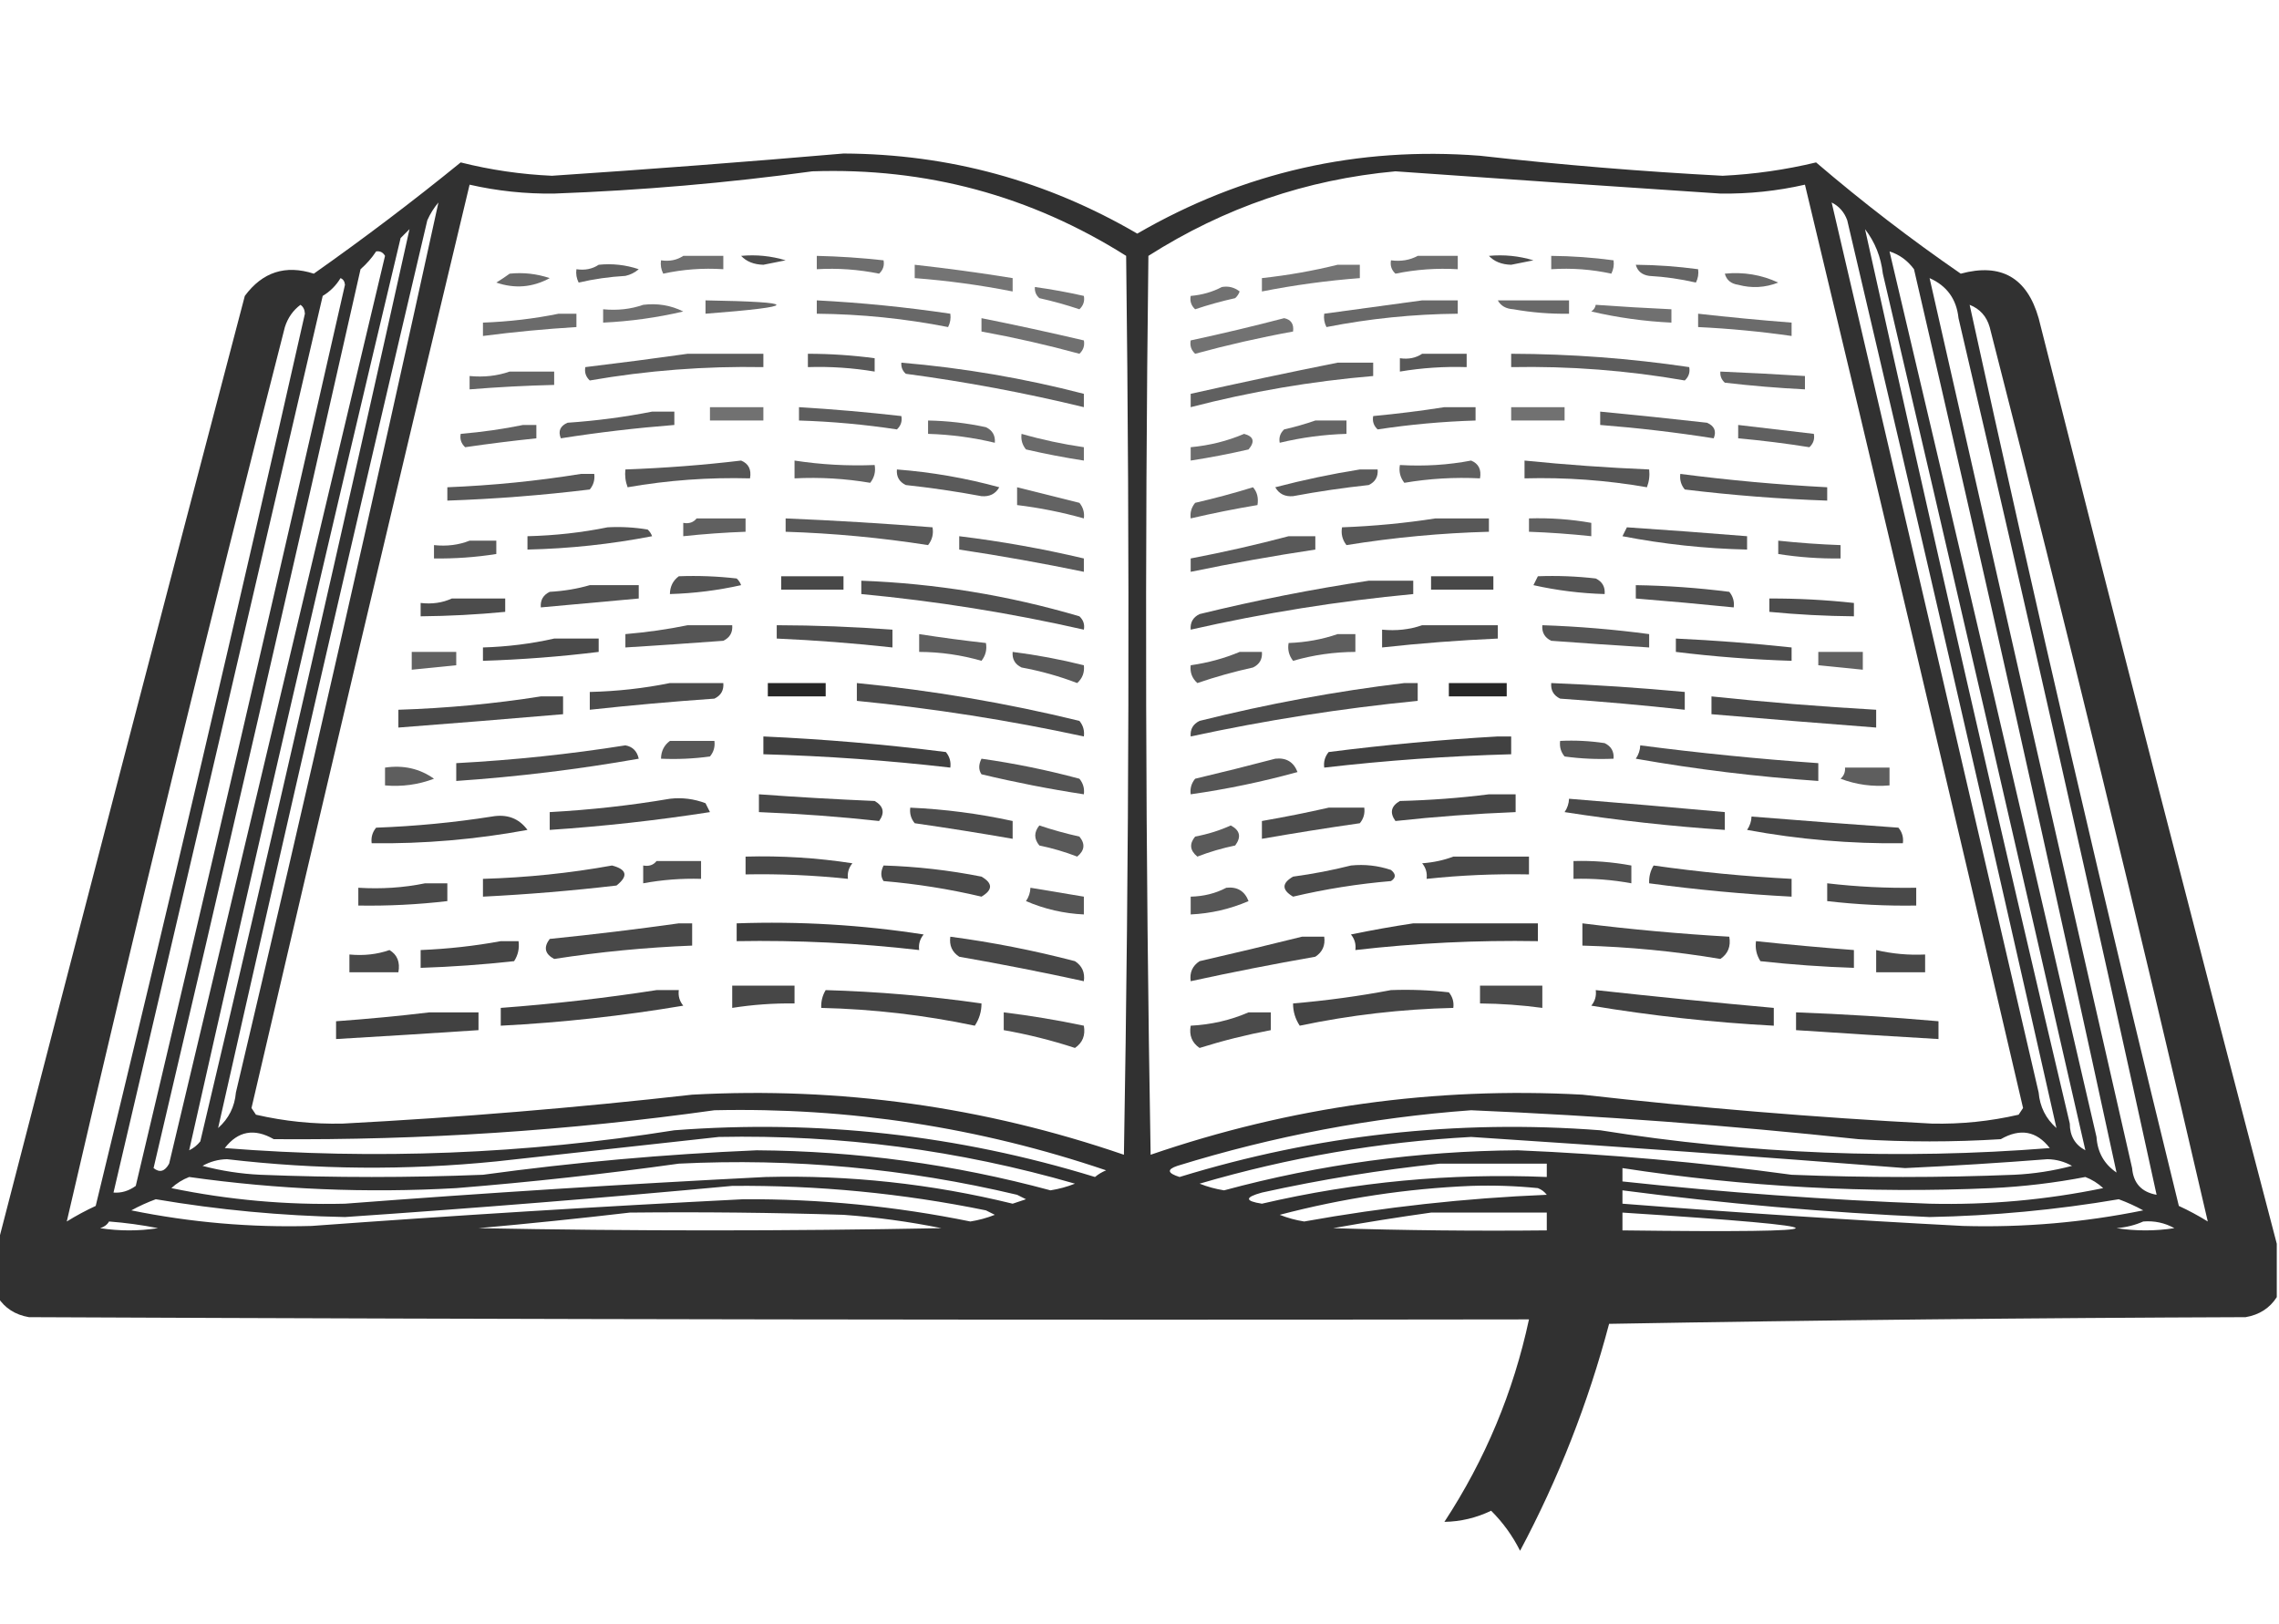 <?xml version="1.0" encoding="UTF-8"?>
<!DOCTYPE svg PUBLIC "-//W3C//DTD SVG 1.1//EN" "http://www.w3.org/Graphics/SVG/1.1/DTD/svg11.dtd">
<svg xmlns="http://www.w3.org/2000/svg" version="1.1" width="512px" height="365px" style="shape-rendering:geometricPrecision; text-rendering:geometricPrecision; image-rendering:optimizeQuality; fill-rule:evenodd; clip-rule:evenodd" xmlns:xlink="http://www.w3.org/1999/xlink">
<g><path style="opacity:0.806" fill="#000000" d="M 511.5,279.5 C 511.5,283.5 511.5,287.5 511.5,291.5C 509.918,293.97 507.585,295.47 504.5,296C 456.83,296.167 409.163,296.667 361.5,297.5C 356.79,315.302 350.123,332.302 341.5,348.5C 339.823,345.147 337.657,342.147 335,339.5C 331.635,341.111 328.135,341.945 324.5,342C 333.662,328.014 339.995,312.847 343.5,296.5C 231.166,296.667 118.833,296.5 6.5,296C 3.415,295.47 1.082,293.97 -0.5,291.5C -0.5,287.5 -0.5,283.5 -0.5,279.5C 17.819,208.563 36.319,137.563 55,66.5C 58.98,61.118 64.146,59.451 70.5,61.5C 81.784,53.551 92.784,45.217 103.5,36.5C 110.209,38.189 117.043,39.189 124,39.5C 145.851,38.044 167.685,36.377 189.5,34.5C 213.147,34.607 235.147,40.607 255.5,52.5C 279.317,38.702 304.983,32.869 332.5,35C 350.623,37.041 368.79,38.541 387,39.5C 394.107,39.157 401.107,38.157 408,36.5C 418.395,45.394 429.228,53.727 440.5,61.5C 449.565,59.048 455.398,62.382 458,71.5C 475.55,141.036 493.383,210.369 511.5,279.5 Z M 182.5,38.5 C 208.033,37.627 231.533,43.961 253,57.5C 253.833,124.836 253.667,192.169 252.5,259.5C 221.059,248.699 188.726,244.199 155.5,246C 129.396,248.949 103.229,251.116 77,252.5C 70.393,252.644 63.893,251.977 57.5,250.5C 57.167,250 56.833,249.5 56.5,249C 72.602,179.76 88.935,110.594 105.5,41.5C 111.733,42.921 118.067,43.588 124.5,43.5C 144.064,42.781 163.398,41.115 182.5,38.5 Z M 313.5,38.5 C 337.823,40.226 362.156,41.893 386.5,43.5C 392.933,43.588 399.267,42.921 405.5,41.5C 422.065,110.594 438.398,179.76 454.5,249C 454.167,249.5 453.833,250 453.5,250.5C 447.107,251.977 440.607,252.644 434,252.5C 407.771,251.116 381.604,248.949 355.5,246C 322.274,244.199 289.941,248.699 258.5,259.5C 257.333,192.169 257.167,124.836 258,57.5C 275.027,46.658 293.527,40.325 313.5,38.5 Z M 98.5,45.5 C 83.958,112.003 68.791,178.669 53,245.5C 52.726,248.715 51.393,251.381 49,253.5C 64.327,185.52 79.993,117.52 96,49.5C 96.662,48.016 97.496,46.683 98.5,45.5 Z M 411.5,45.5 C 413.173,46.343 414.34,47.676 415,49.5C 431.007,117.52 446.673,185.52 462,253.5C 459.607,251.381 458.274,248.715 458,245.5C 442.561,178.8 427.061,112.133 411.5,45.5 Z M 42.5,258.5 C 57.884,190.081 73.718,121.747 90,53.5C 90.667,52.833 91.333,52.167 92,51.5C 76.827,119.865 61.16,188.199 45,256.5C 44.292,257.381 43.458,258.047 42.5,258.5 Z M 468.5,258.5 C 466.172,257.264 465.006,255.264 465,252.5C 449.173,185.532 433.84,118.532 419,51.5C 421.234,54.399 422.567,57.732 423,61.5C 438.361,127.139 453.527,192.806 468.5,258.5 Z M 84.5,56.5 C 85.376,56.369 86.043,56.703 86.5,57.5C 70.331,125.51 54.164,193.51 38,261.5C 37.035,263.26 35.868,263.594 34.5,262.5C 50.313,195.249 65.813,127.916 81,60.5C 82.376,59.295 83.542,57.962 84.5,56.5 Z M 424.5,56.5 C 426.716,57.203 428.549,58.536 430,60.5C 445.701,128.282 460.868,195.949 475.5,263.5C 472.717,261.605 471.217,258.939 471,255.5C 455.653,189.112 440.153,122.779 424.5,56.5 Z M 76.5,62.5 C 77.097,62.735 77.43,63.235 77.5,64C 62.149,131.592 46.482,199.092 30.5,266.5C 28.922,267.64 27.256,268.14 25.5,268C 41.239,200.876 56.906,133.71 72.5,66.5C 74.188,65.479 75.521,64.145 76.5,62.5 Z M 433.5,62.5 C 437.387,64.226 439.554,67.226 440,71.5C 455.391,137.368 470.225,203.035 484.5,268.5C 481.114,267.897 479.281,265.897 479,262.5C 463.767,195.833 448.6,129.167 433.5,62.5 Z M 67.5,68.5 C 68.124,68.917 68.457,69.584 68.5,70.5C 53.374,137.5 37.708,204.333 21.5,271C 19.254,272.039 17.087,273.206 15,274.5C 30.528,207.386 46.861,140.386 64,73.5C 64.669,71.41 65.836,69.743 67.5,68.5 Z M 442.5,68.5 C 444.803,69.41 446.303,71.077 447,73.5C 464.139,140.386 480.472,207.386 496,274.5C 493.913,273.206 491.746,272.039 489.5,271C 472.973,203.723 457.306,136.223 442.5,68.5 Z M 160.5,249.5 C 190.653,248.831 219.987,253.331 248.5,263C 247.584,263.374 246.75,263.874 246,264.5C 215.215,255.038 183.715,251.538 151.5,254C 117.982,259.347 84.316,260.68 50.5,258C 53.464,254.164 57.13,253.497 61.5,256C 94.794,256.258 127.794,254.091 160.5,249.5 Z M 330.5,249.5 C 359.559,250.739 388.559,252.906 417.5,256C 428.167,256.667 438.833,256.667 449.5,256C 453.87,253.497 457.536,254.164 460.5,258C 426.684,260.68 393.018,259.347 359.5,254C 327.285,251.538 295.785,255.038 265,264.5C 262.266,263.638 262.099,262.805 264.5,262C 286.165,255.299 308.165,251.132 330.5,249.5 Z M 161.5,255.5 C 188.728,254.951 215.395,258.451 241.5,266C 239.722,266.704 237.888,267.204 236,267.5C 214.4,261.655 192.4,258.655 170,258.5C 149.415,259.375 128.915,261.209 108.5,264C 91.833,264.667 75.167,264.667 58.5,264C 54.082,263.792 49.749,263.126 45.5,262C 47.199,261.042 49.033,260.542 51,260.5C 71.148,262.862 91.314,263.028 111.5,261C 128.318,259.146 144.984,257.312 161.5,255.5 Z M 330.5,255.5 C 363.008,257.626 395.508,259.959 428,262.5C 438.681,261.999 449.348,261.333 460,260.5C 461.967,260.542 463.801,261.042 465.5,262C 461.251,263.126 456.918,263.792 452.5,264C 435.833,264.667 419.167,264.667 402.5,264C 382.085,261.209 361.585,259.375 341,258.5C 318.6,258.655 296.6,261.655 275,267.5C 273.112,267.204 271.278,266.704 269.5,266C 289.552,260.115 309.886,256.615 330.5,255.5 Z M 152.5,261.5 C 178.179,260.228 203.512,262.562 228.5,268.5C 229.167,268.833 229.833,269.167 230.5,269.5C 229.5,269.833 228.5,270.167 227.5,270.5C 209.271,266.027 190.771,264.027 172,264.5C 140.472,266.096 108.972,268.096 77.5,270.5C 64.323,270.819 51.323,269.652 38.5,267C 39.665,265.916 40.998,265.083 42.5,264.5C 62.387,267.305 82.387,268.139 102.5,267C 119.367,265.639 136.034,263.806 152.5,261.5 Z M 323.5,261.5 C 331.5,261.5 339.5,261.5 347.5,261.5C 347.5,262.5 347.5,263.5 347.5,264.5C 325.886,263.595 304.552,265.595 283.5,270.5C 279.622,269.899 279.622,269.065 283.5,268C 296.856,265.051 310.189,262.885 323.5,261.5 Z M 364.5,262.5 C 392.015,266.732 419.682,268.232 447.5,267C 454.579,266.661 461.579,265.827 468.5,264.5C 470.002,265.083 471.335,265.916 472.5,267C 459.677,269.652 446.677,270.819 433.5,270.5C 410.439,269.641 387.439,267.975 364.5,265.5C 364.5,264.5 364.5,263.5 364.5,262.5 Z M 164.5,266.5 C 183.701,266.325 202.701,268.159 221.5,272C 222.167,272.333 222.833,272.667 223.5,273C 221.722,273.704 219.888,274.204 218,274.5C 201.177,271.07 184.177,269.404 167,269.5C 134.639,271.133 102.305,273.133 70,275.5C 56.356,275.886 42.856,274.719 29.5,272C 31.274,271.03 33.107,270.196 35,269.5C 49.052,271.889 63.219,273.222 77.5,273.5C 106.681,271.512 135.681,269.179 164.5,266.5 Z M 330.5,266.5 C 335.511,266.334 340.511,266.501 345.5,267C 346.308,267.308 346.975,267.808 347.5,268.5C 329.189,269.254 311.023,271.254 293,274.5C 291.112,274.204 289.278,273.704 287.5,273C 301.723,269.267 316.057,267.1 330.5,266.5 Z M 364.5,267.5 C 387.362,270.485 410.362,272.485 433.5,273.5C 447.781,273.222 461.948,271.889 476,269.5C 477.893,270.196 479.726,271.03 481.5,272C 468.143,274.719 454.643,275.886 441,275.5C 415.478,274.164 389.978,272.498 364.5,270.5C 364.5,269.5 364.5,268.5 364.5,267.5 Z M 141.5,272.5 C 157.503,272.333 173.503,272.5 189.5,273C 196.898,273.533 204.231,274.533 211.5,276C 176.833,276.667 142.167,276.667 107.5,276C 118.999,274.972 130.333,273.805 141.5,272.5 Z M 321.5,272.5 C 330.167,272.5 338.833,272.5 347.5,272.5C 347.5,273.833 347.5,275.167 347.5,276.5C 331.497,276.667 315.497,276.5 299.5,276C 306.955,274.675 314.288,273.509 321.5,272.5 Z M 364.5,272.5 C 416.382,275.819 416.382,277.152 364.5,276.5C 364.5,275.167 364.5,273.833 364.5,272.5 Z M 24.5,274.5 C 28.188,274.781 31.855,275.281 35.5,276C 31.167,276.667 26.833,276.667 22.5,276C 23.416,275.722 24.082,275.222 24.5,274.5 Z M 481.5,274.5 C 483.989,274.298 486.323,274.798 488.5,276C 484.167,276.667 479.833,276.667 475.5,276C 477.708,275.809 479.708,275.309 481.5,274.5 Z"/></g>
<g><path style="opacity:0.563" fill="#000000" d="M 153.5,57.5 C 156.5,57.5 159.5,57.5 162.5,57.5C 162.5,58.5 162.5,59.5 162.5,60.5C 157.901,60.2 153.401,60.533 149,61.5C 148.517,60.552 148.351,59.552 148.5,58.5C 150.415,58.785 152.081,58.451 153.5,57.5 Z"/></g>
<g><path style="opacity:0.702" fill="#000000" d="M 166.5,57.5 C 169.898,57.18 173.232,57.513 176.5,58.5C 174.833,58.833 173.167,59.167 171.5,59.5C 169.36,59.444 167.694,58.777 166.5,57.5 Z"/></g>
<g><path style="opacity:0.569" fill="#000000" d="M 183.5,57.5 C 188.518,57.613 193.518,57.947 198.5,58.5C 198.719,59.675 198.386,60.675 197.5,61.5C 192.9,60.556 188.233,60.223 183.5,60.5C 183.5,59.5 183.5,58.5 183.5,57.5 Z"/></g>
<g><path style="opacity:0.569" fill="#000000" d="M 318.5,57.5 C 321.5,57.5 324.5,57.5 327.5,57.5C 327.5,58.5 327.5,59.5 327.5,60.5C 322.767,60.223 318.1,60.556 313.5,61.5C 312.614,60.675 312.281,59.675 312.5,58.5C 314.735,58.795 316.735,58.461 318.5,57.5 Z"/></g>
<g><path style="opacity:0.702" fill="#000000" d="M 334.5,57.5 C 337.898,57.18 341.232,57.513 344.5,58.5C 342.833,58.833 341.167,59.167 339.5,59.5C 337.36,59.444 335.694,58.777 334.5,57.5 Z"/></g>
<g><path style="opacity:0.563" fill="#000000" d="M 348.5,57.5 C 353.193,57.54 357.859,57.873 362.5,58.5C 362.649,59.552 362.483,60.552 362,61.5C 357.599,60.533 353.099,60.2 348.5,60.5C 348.5,59.5 348.5,58.5 348.5,57.5 Z"/></g>
<g><path style="opacity:0.624" fill="#000000" d="M 134.5,59.5 C 137.572,59.183 140.572,59.516 143.5,60.5C 142.624,61.251 141.624,61.751 140.5,62C 136.911,62.207 133.411,62.707 130,63.5C 129.517,62.552 129.351,61.552 129.5,60.5C 131.415,60.785 133.081,60.451 134.5,59.5 Z"/></g>
<g><path style="opacity:0.544" fill="#000000" d="M 205.5,59.5 C 212.862,60.314 220.195,61.314 227.5,62.5C 227.5,63.5 227.5,64.5 227.5,65.5C 220.228,64.066 212.895,63.066 205.5,62.5C 205.5,61.5 205.5,60.5 205.5,59.5 Z"/></g>
<g><path style="opacity:0.546" fill="#000000" d="M 300.5,59.5 C 302.167,59.5 303.833,59.5 305.5,59.5C 305.5,60.5 305.5,61.5 305.5,62.5C 298.105,63.066 290.772,64.066 283.5,65.5C 283.5,64.5 283.5,63.5 283.5,62.5C 289.358,61.859 295.025,60.859 300.5,59.5 Z"/></g>
<g><path style="opacity:0.608" fill="#000000" d="M 367.5,59.5 C 372.193,59.54 376.859,59.873 381.5,60.5C 381.649,61.552 381.483,62.552 381,63.5C 377.589,62.707 374.089,62.207 370.5,62C 368.881,61.764 367.881,60.931 367.5,59.5 Z"/></g>
<g><path style="opacity:0.583" fill="#000000" d="M 114.5,61.5 C 117.572,61.183 120.572,61.516 123.5,62.5C 119.668,64.592 115.668,64.925 111.5,63.5C 112.602,62.824 113.602,62.158 114.5,61.5 Z"/></g>
<g><path style="opacity:0.583" fill="#000000" d="M 387.5,61.5 C 391.722,61.078 395.722,61.745 399.5,63.5C 396.554,64.655 393.554,64.821 390.5,64C 388.881,63.764 387.881,62.931 387.5,61.5 Z"/></g>
<g><path style="opacity:0.548" fill="#000000" d="M 232.5,64.5 C 236.197,65.008 239.864,65.674 243.5,66.5C 243.719,67.675 243.386,68.675 242.5,69.5C 239.55,68.512 236.55,67.679 233.5,67C 232.748,66.329 232.414,65.496 232.5,64.5 Z"/></g>
<g><path style="opacity:0.557" fill="#000000" d="M 274.5,64.5 C 275.978,64.238 277.311,64.571 278.5,65.5C 278.291,66.086 277.957,66.586 277.5,67C 274.45,67.679 271.45,68.512 268.5,69.5C 267.614,68.675 267.281,67.675 267.5,66.5C 270.067,66.278 272.401,65.612 274.5,64.5 Z"/></g>
<g><path style="opacity:0.589" fill="#000000" d="M 158.5,67.5 C 179.743,67.862 179.743,68.862 158.5,70.5C 158.5,69.5 158.5,68.5 158.5,67.5 Z"/></g>
<g><path style="opacity:0.592" fill="#000000" d="M 183.5,67.5 C 193.554,68.02 203.554,69.02 213.5,70.5C 213.649,71.552 213.483,72.552 213,73.5C 203.303,71.59 193.469,70.59 183.5,70.5C 183.5,69.5 183.5,68.5 183.5,67.5 Z"/></g>
<g><path style="opacity:0.592" fill="#000000" d="M 319.5,67.5 C 322.167,67.5 324.833,67.5 327.5,67.5C 327.5,68.5 327.5,69.5 327.5,70.5C 317.531,70.59 307.697,71.59 298,73.5C 297.517,72.552 297.351,71.552 297.5,70.5C 304.971,69.494 312.305,68.494 319.5,67.5 Z"/></g>
<g><path style="opacity:0.589" fill="#000000" d="M 336.5,67.5 C 341.833,67.5 347.167,67.5 352.5,67.5C 352.5,68.5 352.5,69.5 352.5,70.5C 348.303,70.571 344.137,70.237 340,69.5C 338.319,69.392 337.152,68.725 336.5,67.5 Z"/></g>
<g><path style="opacity:0.56" fill="#000000" d="M 144.5,68.5 C 147.722,68.108 150.722,68.608 153.5,70C 147.584,71.38 141.584,72.213 135.5,72.5C 135.5,71.5 135.5,70.5 135.5,69.5C 138.713,69.81 141.713,69.477 144.5,68.5 Z"/></g>
<g><path style="opacity:0.56" fill="#000000" d="M 358.5,68.5 C 364.161,68.907 369.828,69.24 375.5,69.5C 375.5,70.5 375.5,71.5 375.5,72.5C 369.416,72.213 363.416,71.38 357.5,70C 358.056,69.617 358.389,69.117 358.5,68.5 Z"/></g>
<g><path style="opacity:0.58" fill="#000000" d="M 125.5,70.5 C 126.833,70.5 128.167,70.5 129.5,70.5C 129.5,71.5 129.5,72.5 129.5,73.5C 122.468,73.927 115.468,74.594 108.5,75.5C 108.5,74.5 108.5,73.5 108.5,72.5C 114.36,72.283 120.027,71.617 125.5,70.5 Z"/></g>
<g><path style="opacity:0.579" fill="#000000" d="M 381.5,70.5 C 388.485,71.287 395.485,71.953 402.5,72.5C 402.5,73.5 402.5,74.5 402.5,75.5C 395.541,74.504 388.541,73.837 381.5,73.5C 381.5,72.5 381.5,71.5 381.5,70.5 Z"/></g>
<g><path style="opacity:0.562" fill="#000000" d="M 220.5,71.5 C 228.191,73.038 235.857,74.705 243.5,76.5C 243.719,77.675 243.386,78.675 242.5,79.5C 235.234,77.517 227.901,75.85 220.5,74.5C 220.5,73.5 220.5,72.5 220.5,71.5 Z"/></g>
<g><path style="opacity:0.552" fill="#000000" d="M 288.5,71.5 C 290.048,71.821 290.715,72.821 290.5,74.5C 283.099,75.85 275.766,77.517 268.5,79.5C 267.614,78.675 267.281,77.675 267.5,76.5C 274.648,74.962 281.648,73.295 288.5,71.5 Z"/></g>
<g><path style="opacity:0.639" fill="#000000" d="M 154.5,79.5 C 160.167,79.5 165.833,79.5 171.5,79.5C 171.5,80.5 171.5,81.5 171.5,82.5C 158.384,82.254 145.384,83.254 132.5,85.5C 131.614,84.675 131.281,83.675 131.5,82.5C 139.309,81.561 146.976,80.561 154.5,79.5 Z"/></g>
<g><path style="opacity:0.653" fill="#000000" d="M 181.5,79.5 C 186.527,79.503 191.527,79.836 196.5,80.5C 196.5,81.5 196.5,82.5 196.5,83.5C 191.547,82.671 186.547,82.338 181.5,82.5C 181.5,81.5 181.5,80.5 181.5,79.5 Z"/></g>
<g><path style="opacity:0.653" fill="#000000" d="M 319.5,79.5 C 322.833,79.5 326.167,79.5 329.5,79.5C 329.5,80.5 329.5,81.5 329.5,82.5C 324.453,82.338 319.453,82.671 314.5,83.5C 314.5,82.5 314.5,81.5 314.5,80.5C 316.415,80.784 318.081,80.451 319.5,79.5 Z"/></g>
<g><path style="opacity:0.64" fill="#000000" d="M 339.5,79.5 C 352.917,79.538 366.25,80.538 379.5,82.5C 379.719,83.675 379.386,84.675 378.5,85.5C 365.616,83.245 352.616,82.245 339.5,82.5C 339.5,81.5 339.5,80.5 339.5,79.5 Z"/></g>
<g><path style="opacity:0.63" fill="#000000" d="M 202.5,81.5 C 216.367,82.673 230.033,85.007 243.5,88.5C 243.5,89.5 243.5,90.5 243.5,91.5C 230.313,88.296 216.98,85.796 203.5,84C 202.748,83.329 202.414,82.496 202.5,81.5 Z"/></g>
<g><path style="opacity:0.625" fill="#000000" d="M 300.5,81.5 C 303.167,81.5 305.833,81.5 308.5,81.5C 308.5,82.5 308.5,83.5 308.5,84.5C 294.633,85.673 280.967,88.007 267.5,91.5C 267.5,90.5 267.5,89.5 267.5,88.5C 278.591,86.017 289.591,83.683 300.5,81.5 Z"/></g>
<g><path style="opacity:0.609" fill="#000000" d="M 114.5,83.5 C 117.833,83.5 121.167,83.5 124.5,83.5C 124.5,84.5 124.5,85.5 124.5,86.5C 118.155,86.653 111.822,86.986 105.5,87.5C 105.5,86.5 105.5,85.5 105.5,84.5C 108.713,84.81 111.713,84.477 114.5,83.5 Z"/></g>
<g><path style="opacity:0.608" fill="#000000" d="M 386.5,83.5 C 392.838,83.767 399.171,84.1 405.5,84.5C 405.5,85.5 405.5,86.5 405.5,87.5C 399.489,87.199 393.489,86.699 387.5,86C 386.748,85.329 386.414,84.496 386.5,83.5 Z"/></g>
<g><path style="opacity:0.558" fill="#000000" d="M 159.5,91.5 C 163.5,91.5 167.5,91.5 171.5,91.5C 171.5,92.5 171.5,93.5 171.5,94.5C 167.5,94.5 163.5,94.5 159.5,94.5C 159.5,93.5 159.5,92.5 159.5,91.5 Z"/></g>
<g><path style="opacity:0.633" fill="#000000" d="M 179.5,91.5 C 187.195,91.964 194.861,92.63 202.5,93.5C 202.719,94.675 202.386,95.675 201.5,96.5C 194.226,95.394 186.893,94.727 179.5,94.5C 179.5,93.5 179.5,92.5 179.5,91.5 Z"/></g>
<g><path style="opacity:0.633" fill="#000000" d="M 324.5,91.5 C 326.833,91.5 329.167,91.5 331.5,91.5C 331.5,92.5 331.5,93.5 331.5,94.5C 324.107,94.727 316.774,95.394 309.5,96.5C 308.614,95.675 308.281,94.675 308.5,93.5C 313.986,92.982 319.319,92.315 324.5,91.5 Z"/></g>
<g><path style="opacity:0.558" fill="#000000" d="M 339.5,91.5 C 343.5,91.5 347.5,91.5 351.5,91.5C 351.5,92.5 351.5,93.5 351.5,94.5C 347.5,94.5 343.5,94.5 339.5,94.5C 339.5,93.5 339.5,92.5 339.5,91.5 Z"/></g>
<g><path style="opacity:0.641" fill="#000000" d="M 146.5,92.5 C 148.167,92.5 149.833,92.5 151.5,92.5C 151.5,93.5 151.5,94.5 151.5,95.5C 142.918,96.175 134.418,97.175 126,98.5C 125.342,96.892 125.842,95.725 127.5,95C 134.029,94.552 140.363,93.718 146.5,92.5 Z"/></g>
<g><path style="opacity:0.633" fill="#000000" d="M 359.5,92.5 C 367.499,93.267 375.499,94.1 383.5,95C 385.158,95.725 385.658,96.892 385,98.5C 376.582,97.175 368.082,96.175 359.5,95.5C 359.5,94.5 359.5,93.5 359.5,92.5 Z"/></g>
<g><path style="opacity:0.597" fill="#000000" d="M 208.5,94.5 C 212.877,94.578 217.21,95.078 221.5,96C 222.973,96.71 223.64,97.876 223.5,99.5C 218.575,98.316 213.575,97.649 208.5,97.5C 208.5,96.5 208.5,95.5 208.5,94.5 Z"/></g>
<g><path style="opacity:0.604" fill="#000000" d="M 295.5,94.5 C 297.833,94.5 300.167,94.5 302.5,94.5C 302.5,95.5 302.5,96.5 302.5,97.5C 297.425,97.649 292.425,98.316 287.5,99.5C 287.281,98.325 287.614,97.325 288.5,96.5C 290.982,95.933 293.316,95.266 295.5,94.5 Z"/></g>
<g><path style="opacity:0.624" fill="#000000" d="M 117.5,95.5 C 118.5,95.5 119.5,95.5 120.5,95.5C 120.5,96.5 120.5,97.5 120.5,98.5C 115.145,99.057 109.812,99.724 104.5,100.5C 103.614,99.675 103.281,98.675 103.5,97.5C 108.338,97.089 113.005,96.422 117.5,95.5 Z"/></g>
<g><path style="opacity:0.624" fill="#000000" d="M 390.5,95.5 C 396.167,96.167 401.833,96.833 407.5,97.5C 407.719,98.675 407.386,99.675 406.5,100.5C 401.201,99.654 395.867,98.988 390.5,98.5C 390.5,97.5 390.5,96.5 390.5,95.5 Z"/></g>
<g><path style="opacity:0.583" fill="#000000" d="M 229.5,97.5 C 234.095,98.815 238.761,99.815 243.5,100.5C 243.5,101.5 243.5,102.5 243.5,103.5C 239.149,102.83 234.816,101.996 230.5,101C 229.663,99.989 229.33,98.822 229.5,97.5 Z"/></g>
<g><path style="opacity:0.577" fill="#000000" d="M 279.5,97.5 C 281.652,98.077 281.985,99.243 280.5,101C 276.184,101.996 271.851,102.83 267.5,103.5C 267.5,102.5 267.5,101.5 267.5,100.5C 271.761,100.102 275.761,99.102 279.5,97.5 Z"/></g>
<g><path style="opacity:0.664" fill="#000000" d="M 166.5,103.5 C 168.176,104.183 168.843,105.517 168.5,107.5C 159.215,107.251 150.049,107.918 141,109.5C 140.51,108.207 140.343,106.873 140.5,105.5C 149.343,105.179 158.009,104.512 166.5,103.5 Z"/></g>
<g><path style="opacity:0.622" fill="#000000" d="M 178.5,103.5 C 184.441,104.413 190.441,104.746 196.5,104.5C 196.762,105.978 196.429,107.311 195.5,108.5C 189.896,107.546 184.229,107.212 178.5,107.5C 178.5,106.167 178.5,104.833 178.5,103.5 Z"/></g>
<g><path style="opacity:0.622" fill="#000000" d="M 330.5,103.5 C 332.176,104.183 332.843,105.517 332.5,107.5C 326.771,107.212 321.104,107.546 315.5,108.5C 314.571,107.311 314.238,105.978 314.5,104.5C 320.026,104.821 325.36,104.488 330.5,103.5 Z"/></g>
<g><path style="opacity:0.664" fill="#000000" d="M 342.5,103.5 C 351.789,104.439 361.123,105.106 370.5,105.5C 370.657,106.873 370.49,108.207 370,109.5C 360.951,107.918 351.785,107.251 342.5,107.5C 342.5,106.167 342.5,104.833 342.5,103.5 Z"/></g>
<g><path style="opacity:0.648" fill="#000000" d="M 201.5,105.5 C 209.3,106.1 216.966,107.433 224.5,109.5C 223.652,110.991 222.319,111.658 220.5,111.5C 214.865,110.45 209.198,109.616 203.5,109C 202.027,108.29 201.36,107.124 201.5,105.5 Z"/></g>
<g><path style="opacity:0.648" fill="#000000" d="M 305.5,105.5 C 306.833,105.5 308.167,105.5 309.5,105.5C 309.64,107.124 308.973,108.29 307.5,109C 301.802,109.616 296.135,110.45 290.5,111.5C 288.681,111.658 287.348,110.991 286.5,109.5C 292.892,107.829 299.226,106.496 305.5,105.5 Z"/></g>
<g><path style="opacity:0.659" fill="#000000" d="M 130.5,106.5 C 131.5,106.5 132.5,106.5 133.5,106.5C 133.67,107.822 133.337,108.989 132.5,110C 121.864,111.297 111.198,112.13 100.5,112.5C 100.5,111.5 100.5,110.5 100.5,109.5C 110.702,109.089 120.702,108.089 130.5,106.5 Z"/></g>
<g><path style="opacity:0.665" fill="#000000" d="M 377.5,106.5 C 388.452,107.92 399.452,108.92 410.5,109.5C 410.5,110.5 410.5,111.5 410.5,112.5C 399.802,112.13 389.136,111.297 378.5,110C 377.663,108.989 377.33,107.822 377.5,106.5 Z"/></g>
<g><path style="opacity:0.612" fill="#000000" d="M 228.5,109.5 C 233.127,110.657 237.794,111.824 242.5,113C 243.337,114.011 243.67,115.178 243.5,116.5C 238.585,115.117 233.585,114.117 228.5,113.5C 228.5,112.167 228.5,110.833 228.5,109.5 Z"/></g>
<g><path style="opacity:0.6" fill="#000000" d="M 281.5,109.5 C 282.434,110.568 282.768,111.901 282.5,113.5C 277.468,114.341 272.468,115.341 267.5,116.5C 267.33,115.178 267.663,114.011 268.5,113C 272.999,111.961 277.332,110.794 281.5,109.5 Z"/></g>
<g><path style="opacity:0.622" fill="#000000" d="M 156.5,116.5 C 160.167,116.5 163.833,116.5 167.5,116.5C 167.5,117.5 167.5,118.5 167.5,119.5C 162.819,119.669 158.152,120.002 153.5,120.5C 153.5,119.5 153.5,118.5 153.5,117.5C 154.791,117.737 155.791,117.404 156.5,116.5 Z"/></g>
<g><path style="opacity:0.649" fill="#000000" d="M 176.5,116.5 C 187.514,116.963 198.514,117.629 209.5,118.5C 209.762,119.978 209.429,121.311 208.5,122.5C 197.914,120.84 187.247,119.84 176.5,119.5C 176.5,118.5 176.5,117.5 176.5,116.5 Z"/></g>
<g><path style="opacity:0.656" fill="#000000" d="M 322.5,116.5 C 326.5,116.5 330.5,116.5 334.5,116.5C 334.5,117.5 334.5,118.5 334.5,119.5C 323.747,119.788 313.081,120.788 302.5,122.5C 301.571,121.311 301.238,119.978 301.5,118.5C 308.683,118.232 315.683,117.565 322.5,116.5 Z"/></g>
<g><path style="opacity:0.622" fill="#000000" d="M 343.5,116.5 C 348.214,116.353 352.881,116.686 357.5,117.5C 357.5,118.5 357.5,119.5 357.5,120.5C 352.848,120.002 348.181,119.669 343.5,119.5C 343.5,118.5 343.5,117.5 343.5,116.5 Z"/></g>
<g><path style="opacity:0.671" fill="#000000" d="M 136.5,118.5 C 139.518,118.335 142.518,118.502 145.5,119C 145.957,119.414 146.291,119.914 146.5,120.5C 137.255,122.291 127.922,123.291 118.5,123.5C 118.5,122.5 118.5,121.5 118.5,120.5C 124.699,120.348 130.699,119.682 136.5,118.5 Z"/></g>
<g><path style="opacity:0.671" fill="#000000" d="M 365.5,118.5 C 374.505,119.101 383.505,119.767 392.5,120.5C 392.5,121.5 392.5,122.5 392.5,123.5C 383.078,123.291 373.745,122.291 364.5,120.5C 364.863,119.817 365.196,119.15 365.5,118.5 Z"/></g>
<g><path style="opacity:0.65" fill="#000000" d="M 215.5,120.5 C 224.926,121.652 234.259,123.319 243.5,125.5C 243.5,126.5 243.5,127.5 243.5,128.5C 234.218,126.577 224.885,124.91 215.5,123.5C 215.5,122.5 215.5,121.5 215.5,120.5 Z"/></g>
<g><path style="opacity:0.65" fill="#000000" d="M 289.5,120.5 C 291.5,120.5 293.5,120.5 295.5,120.5C 295.5,121.5 295.5,122.5 295.5,123.5C 286.115,124.91 276.782,126.577 267.5,128.5C 267.5,127.5 267.5,126.5 267.5,125.5C 275.005,124.069 282.338,122.402 289.5,120.5 Z"/></g>
<g><path style="opacity:0.652" fill="#000000" d="M 105.5,121.5 C 107.5,121.5 109.5,121.5 111.5,121.5C 111.5,122.5 111.5,123.5 111.5,124.5C 106.87,125.229 102.203,125.563 97.5,125.5C 97.5,124.5 97.5,123.5 97.5,122.5C 100.385,122.806 103.052,122.473 105.5,121.5 Z"/></g>
<g><path style="opacity:0.652" fill="#000000" d="M 399.5,121.5 C 404.152,121.998 408.819,122.331 413.5,122.5C 413.5,123.5 413.5,124.5 413.5,125.5C 408.797,125.563 404.13,125.229 399.5,124.5C 399.5,123.5 399.5,122.5 399.5,121.5 Z"/></g>
<g><path style="opacity:0.671" fill="#000000" d="M 152.5,129.5 C 156.846,129.334 161.179,129.501 165.5,130C 165.957,130.414 166.291,130.914 166.5,131.5C 161.228,132.678 155.895,133.345 150.5,133.5C 150.527,131.801 151.194,130.467 152.5,129.5 Z"/></g>
<g><path style="opacity:0.716" fill="#000000" d="M 175.5,129.5 C 180.167,129.5 184.833,129.5 189.5,129.5C 189.5,130.5 189.5,131.5 189.5,132.5C 184.833,132.5 180.167,132.5 175.5,132.5C 175.5,131.5 175.5,130.5 175.5,129.5 Z"/></g>
<g><path style="opacity:0.716" fill="#000000" d="M 321.5,129.5 C 326.167,129.5 330.833,129.5 335.5,129.5C 335.5,130.5 335.5,131.5 335.5,132.5C 330.833,132.5 326.167,132.5 321.5,132.5C 321.5,131.5 321.5,130.5 321.5,129.5 Z"/></g>
<g><path style="opacity:0.671" fill="#000000" d="M 345.5,129.5 C 349.846,129.334 354.179,129.501 358.5,130C 359.973,130.71 360.64,131.876 360.5,133.5C 355.105,133.345 349.772,132.678 344.5,131.5C 344.863,130.817 345.196,130.15 345.5,129.5 Z"/></g>
<g><path style="opacity:0.685" fill="#000000" d="M 193.5,130.5 C 210.168,131.119 226.501,133.786 242.5,138.5C 243.386,139.325 243.719,140.325 243.5,141.5C 227.014,137.752 210.347,135.086 193.5,133.5C 193.5,132.5 193.5,131.5 193.5,130.5 Z"/></g>
<g><path style="opacity:0.684" fill="#000000" d="M 307.5,130.5 C 310.833,130.5 314.167,130.5 317.5,130.5C 317.5,131.5 317.5,132.5 317.5,133.5C 300.651,135.086 283.984,137.753 267.5,141.5C 267.36,139.876 268.027,138.71 269.5,138C 282.191,134.895 294.858,132.395 307.5,130.5 Z"/></g>
<g><path style="opacity:0.676" fill="#000000" d="M 132.5,131.5 C 136.167,131.5 139.833,131.5 143.5,131.5C 143.5,132.5 143.5,133.5 143.5,134.5C 136.167,135.167 128.833,135.833 121.5,136.5C 121.36,134.876 122.027,133.71 123.5,133C 126.695,132.819 129.695,132.319 132.5,131.5 Z"/></g>
<g><path style="opacity:0.684" fill="#000000" d="M 367.5,131.5 C 374.524,131.608 381.524,132.108 388.5,133C 389.337,134.011 389.67,135.178 389.5,136.5C 382.174,135.76 374.841,135.093 367.5,134.5C 367.5,133.5 367.5,132.5 367.5,131.5 Z"/></g>
<g><path style="opacity:0.7" fill="#000000" d="M 101.5,134.5 C 105.5,134.5 109.5,134.5 113.5,134.5C 113.5,135.5 113.5,136.5 113.5,137.5C 107.185,138.11 100.851,138.443 94.5,138.5C 94.5,137.5 94.5,136.5 94.5,135.5C 97.059,135.802 99.393,135.468 101.5,134.5 Z"/></g>
<g><path style="opacity:0.701" fill="#000000" d="M 397.5,134.5 C 403.857,134.476 410.19,134.81 416.5,135.5C 416.5,136.5 416.5,137.5 416.5,138.5C 410.149,138.443 403.815,138.11 397.5,137.5C 397.5,136.5 397.5,135.5 397.5,134.5 Z"/></g>
<g><path style="opacity:0.667" fill="#000000" d="M 154.5,140.5 C 157.833,140.5 161.167,140.5 164.5,140.5C 164.64,142.124 163.973,143.29 162.5,144C 155.165,144.548 147.831,145.048 140.5,145.5C 140.5,144.5 140.5,143.5 140.5,142.5C 145.338,142.089 150.005,141.422 154.5,140.5 Z"/></g>
<g><path style="opacity:0.693" fill="#000000" d="M 174.5,140.5 C 183.182,140.521 191.848,140.854 200.5,141.5C 200.5,142.833 200.5,144.167 200.5,145.5C 191.867,144.55 183.2,143.883 174.5,143.5C 174.5,142.5 174.5,141.5 174.5,140.5 Z"/></g>
<g><path style="opacity:0.693" fill="#000000" d="M 319.5,140.5 C 325.167,140.5 330.833,140.5 336.5,140.5C 336.5,141.5 336.5,142.5 336.5,143.5C 327.8,143.883 319.133,144.55 310.5,145.5C 310.5,144.167 310.5,142.833 310.5,141.5C 313.713,141.81 316.713,141.477 319.5,140.5 Z"/></g>
<g><path style="opacity:0.667" fill="#000000" d="M 346.5,140.5 C 354.539,140.771 362.539,141.437 370.5,142.5C 370.5,143.5 370.5,144.5 370.5,145.5C 363.169,145.048 355.835,144.548 348.5,144C 347.027,143.29 346.36,142.124 346.5,140.5 Z"/></g>
<g><path style="opacity:0.632" fill="#000000" d="M 206.5,142.5 C 211.484,143.275 216.484,143.942 221.5,144.5C 221.762,145.978 221.429,147.311 220.5,148.5C 215.934,147.184 211.268,146.517 206.5,146.5C 206.5,145.167 206.5,143.833 206.5,142.5 Z"/></g>
<g><path style="opacity:0.632" fill="#000000" d="M 300.5,142.5 C 301.833,142.5 303.167,142.5 304.5,142.5C 304.5,143.833 304.5,145.167 304.5,146.5C 299.732,146.517 295.066,147.184 290.5,148.5C 289.571,147.311 289.238,145.978 289.5,144.5C 293.387,144.354 297.054,143.687 300.5,142.5 Z"/></g>
<g><path style="opacity:0.708" fill="#000000" d="M 124.5,143.5 C 127.833,143.5 131.167,143.5 134.5,143.5C 134.5,144.5 134.5,145.5 134.5,146.5C 125.867,147.563 117.201,148.23 108.5,148.5C 108.5,147.5 108.5,146.5 108.5,145.5C 114.034,145.332 119.367,144.665 124.5,143.5 Z"/></g>
<g><path style="opacity:0.7" fill="#000000" d="M 376.5,143.5 C 385.189,143.902 393.856,144.569 402.5,145.5C 402.5,146.5 402.5,147.5 402.5,148.5C 393.799,148.23 385.133,147.563 376.5,146.5C 376.5,145.5 376.5,144.5 376.5,143.5 Z"/></g>
<g><path style="opacity:0.618" fill="#000000" d="M 92.5,146.5 C 95.833,146.5 99.167,146.5 102.5,146.5C 102.5,147.5 102.5,148.5 102.5,149.5C 99.167,149.833 95.833,150.167 92.5,150.5C 92.5,149.167 92.5,147.833 92.5,146.5 Z"/></g>
<g><path style="opacity:0.651" fill="#000000" d="M 227.5,146.5 C 232.893,147.182 238.227,148.182 243.5,149.5C 243.688,151.103 243.188,152.437 242,153.5C 237.971,151.958 233.804,150.792 229.5,150C 228.027,149.29 227.36,148.124 227.5,146.5 Z"/></g>
<g><path style="opacity:0.644" fill="#000000" d="M 278.5,146.5 C 280.167,146.5 281.833,146.5 283.5,146.5C 283.64,148.124 282.973,149.29 281.5,150C 277.238,150.94 273.072,152.106 269,153.5C 267.812,152.437 267.312,151.103 267.5,149.5C 271.397,148.945 275.063,147.945 278.5,146.5 Z"/></g>
<g><path style="opacity:0.618" fill="#000000" d="M 408.5,146.5 C 411.833,146.5 415.167,146.5 418.5,146.5C 418.5,147.833 418.5,149.167 418.5,150.5C 415.167,150.167 411.833,149.833 408.5,149.5C 408.5,148.5 408.5,147.5 408.5,146.5 Z"/></g>
<g><path style="opacity:0.706" fill="#000000" d="M 150.5,153.5 C 154.5,153.5 158.5,153.5 162.5,153.5C 162.64,155.124 161.973,156.29 160.5,157C 151.143,157.651 141.81,158.484 132.5,159.5C 132.5,158.167 132.5,156.833 132.5,155.5C 138.699,155.348 144.699,154.682 150.5,153.5 Z"/></g>
<g><path style="opacity:0.845" fill="#000000" d="M 172.5,153.5 C 176.833,153.5 181.167,153.5 185.5,153.5C 185.5,154.5 185.5,155.5 185.5,156.5C 181.167,156.5 176.833,156.5 172.5,156.5C 172.5,155.5 172.5,154.5 172.5,153.5 Z"/></g>
<g><path style="opacity:0.705" fill="#000000" d="M 192.5,153.5 C 209.356,155.143 226.023,157.976 242.5,162C 243.337,163.011 243.67,164.178 243.5,165.5C 226.657,161.86 209.657,159.193 192.5,157.5C 192.5,156.167 192.5,154.833 192.5,153.5 Z"/></g>
<g><path style="opacity:0.702" fill="#000000" d="M 315.5,153.5 C 316.5,153.5 317.5,153.5 318.5,153.5C 318.5,154.833 318.5,156.167 318.5,157.5C 301.341,159.193 284.341,161.86 267.5,165.5C 267.36,163.876 268.027,162.71 269.5,162C 284.794,158.176 300.128,155.342 315.5,153.5 Z"/></g>
<g><path style="opacity:0.845" fill="#000000" d="M 325.5,153.5 C 329.833,153.5 334.167,153.5 338.5,153.5C 338.5,154.5 338.5,155.5 338.5,156.5C 334.167,156.5 329.833,156.5 325.5,156.5C 325.5,155.5 325.5,154.5 325.5,153.5 Z"/></g>
<g><path style="opacity:0.706" fill="#000000" d="M 348.5,153.5 C 358.519,153.902 368.519,154.569 378.5,155.5C 378.5,156.833 378.5,158.167 378.5,159.5C 369.19,158.484 359.857,157.651 350.5,157C 349.027,156.29 348.36,155.124 348.5,153.5 Z"/></g>
<g><path style="opacity:0.714" fill="#000000" d="M 121.5,156.5 C 123.167,156.5 124.833,156.5 126.5,156.5C 126.5,157.833 126.5,159.167 126.5,160.5C 114.17,161.551 101.837,162.551 89.5,163.5C 89.5,162.167 89.5,160.833 89.5,159.5C 100.372,159.151 111.039,158.151 121.5,156.5 Z"/></g>
<g><path style="opacity:0.714" fill="#000000" d="M 384.5,156.5 C 396.806,157.801 409.139,158.801 421.5,159.5C 421.5,160.833 421.5,162.167 421.5,163.5C 409.163,162.551 396.83,161.551 384.5,160.5C 384.5,159.167 384.5,157.833 384.5,156.5 Z"/></g>
<g><path style="opacity:0.747" fill="#000000" d="M 171.5,165.5 C 185.198,166.113 198.865,167.28 212.5,169C 213.337,170.011 213.67,171.178 213.5,172.5C 199.547,170.888 185.547,169.888 171.5,169.5C 171.5,168.167 171.5,166.833 171.5,165.5 Z"/></g>
<g><path style="opacity:0.746" fill="#000000" d="M 336.5,165.5 C 337.5,165.5 338.5,165.5 339.5,165.5C 339.5,166.833 339.5,168.167 339.5,169.5C 325.453,169.888 311.453,170.888 297.5,172.5C 297.33,171.178 297.663,170.011 298.5,169C 311.279,167.374 323.946,166.208 336.5,165.5 Z"/></g>
<g><path style="opacity:0.66" fill="#000000" d="M 150.5,166.5 C 153.833,166.5 157.167,166.5 160.5,166.5C 160.67,167.822 160.337,168.989 159.5,170C 155.848,170.499 152.182,170.665 148.5,170.5C 148.527,168.801 149.194,167.467 150.5,166.5 Z"/></g>
<g><path style="opacity:0.661" fill="#000000" d="M 350.5,166.5 C 353.85,166.335 357.183,166.502 360.5,167C 361.973,167.71 362.64,168.876 362.5,170.5C 358.818,170.665 355.152,170.499 351.5,170C 350.663,168.989 350.33,167.822 350.5,166.5 Z"/></g>
<g><path style="opacity:0.707" fill="#000000" d="M 140.5,167.5 C 142.121,167.787 143.121,168.787 143.5,170.5C 129.945,172.889 116.278,174.556 102.5,175.5C 102.5,174.167 102.5,172.833 102.5,171.5C 115.377,170.813 128.044,169.48 140.5,167.5 Z"/></g>
<g><path style="opacity:0.702" fill="#000000" d="M 368.5,167.5 C 381.775,169.227 395.108,170.561 408.5,171.5C 408.5,172.833 408.5,174.167 408.5,175.5C 394.722,174.556 381.055,172.889 367.5,170.5C 368.127,169.583 368.461,168.583 368.5,167.5 Z"/></g>
<g><path style="opacity:0.673" fill="#000000" d="M 220.5,170.5 C 227.914,171.549 235.247,173.049 242.5,175C 243.337,176.011 243.67,177.178 243.5,178.5C 235.786,177.324 228.119,175.824 220.5,174C 219.829,173.014 219.829,171.847 220.5,170.5 Z"/></g>
<g><path style="opacity:0.667" fill="#000000" d="M 286.5,170.5 C 288.958,170.227 290.625,171.227 291.5,173.5C 283.602,175.68 275.602,177.346 267.5,178.5C 267.33,177.178 267.663,176.011 268.5,175C 274.639,173.545 280.639,172.045 286.5,170.5 Z"/></g>
<g><path style="opacity:0.631" fill="#000000" d="M 86.5,172.5 C 90.635,171.89 94.301,172.723 97.5,175C 93.974,176.337 90.308,176.837 86.5,176.5C 86.5,175.167 86.5,173.833 86.5,172.5 Z"/></g>
<g><path style="opacity:0.631" fill="#000000" d="M 414.5,172.5 C 417.833,172.5 421.167,172.5 424.5,172.5C 424.5,173.833 424.5,175.167 424.5,176.5C 420.692,176.837 417.026,176.337 413.5,175C 414.252,174.329 414.586,173.496 414.5,172.5 Z"/></g>
<g><path style="opacity:0.725" fill="#000000" d="M 170.5,178.5 C 179.152,179.133 187.818,179.633 196.5,180C 198.497,181.153 198.83,182.653 197.5,184.5C 188.546,183.522 179.546,182.855 170.5,182.5C 170.5,181.167 170.5,179.833 170.5,178.5 Z"/></g>
<g><path style="opacity:0.725" fill="#000000" d="M 334.5,178.5 C 336.5,178.5 338.5,178.5 340.5,178.5C 340.5,179.833 340.5,181.167 340.5,182.5C 331.454,182.855 322.454,183.522 313.5,184.5C 312.17,182.653 312.503,181.153 314.5,180C 321.346,179.828 328.013,179.328 334.5,178.5 Z"/></g>
<g><path style="opacity:0.719" fill="#000000" d="M 150.5,179.5 C 153.247,179.187 155.914,179.52 158.5,180.5C 158.833,181.167 159.167,181.833 159.5,182.5C 147.559,184.361 135.559,185.694 123.5,186.5C 123.5,185.167 123.5,183.833 123.5,182.5C 132.696,181.997 141.696,180.997 150.5,179.5 Z"/></g>
<g><path style="opacity:0.714" fill="#000000" d="M 352.5,179.5 C 364.173,180.434 375.839,181.434 387.5,182.5C 387.5,183.833 387.5,185.167 387.5,186.5C 375.441,185.694 363.441,184.361 351.5,182.5C 352.127,181.583 352.461,180.583 352.5,179.5 Z"/></g>
<g><path style="opacity:0.703" fill="#000000" d="M 204.5,181.5 C 212.259,181.847 219.925,182.847 227.5,184.5C 227.5,185.833 227.5,187.167 227.5,188.5C 220.196,187.227 212.862,186.06 205.5,185C 204.663,183.989 204.33,182.822 204.5,181.5 Z"/></g>
<g><path style="opacity:0.702" fill="#000000" d="M 298.5,181.5 C 301.167,181.5 303.833,181.5 306.5,181.5C 306.67,182.822 306.337,183.989 305.5,185C 298.138,186.06 290.804,187.227 283.5,188.5C 283.5,187.167 283.5,185.833 283.5,184.5C 288.647,183.604 293.647,182.604 298.5,181.5 Z"/></g>
<g><path style="opacity:0.729" fill="#000000" d="M 110.5,183.5 C 113.916,182.894 116.582,183.894 118.5,186.5C 106.939,188.642 95.273,189.642 83.5,189.5C 83.33,188.178 83.663,187.011 84.5,186C 93.365,185.669 102.032,184.836 110.5,183.5 Z"/></g>
<g><path style="opacity:0.725" fill="#000000" d="M 393.5,183.5 C 404.49,184.388 415.49,185.221 426.5,186C 427.337,187.011 427.67,188.178 427.5,189.5C 415.727,189.642 404.061,188.642 392.5,186.5C 393.127,185.583 393.461,184.583 393.5,183.5 Z"/></g>
<g><path style="opacity:0.649" fill="#000000" d="M 233.5,185.5 C 236.421,186.481 239.421,187.315 242.5,188C 243.849,189.635 243.682,191.135 242,192.5C 239.263,191.44 236.43,190.606 233.5,190C 232.272,188.51 232.272,187.01 233.5,185.5 Z"/></g>
<g><path style="opacity:0.648" fill="#000000" d="M 276.5,185.5 C 278.582,186.585 278.916,188.085 277.5,190C 274.57,190.606 271.737,191.44 269,192.5C 267.318,191.135 267.151,189.635 268.5,188C 271.379,187.454 274.046,186.621 276.5,185.5 Z"/></g>
<g><path style="opacity:0.715" fill="#000000" d="M 167.5,192.5 C 175.547,192.277 183.547,192.777 191.5,194C 190.663,195.011 190.33,196.178 190.5,197.5C 182.862,196.687 175.196,196.354 167.5,196.5C 167.5,195.167 167.5,193.833 167.5,192.5 Z"/></g>
<g><path style="opacity:0.715" fill="#000000" d="M 326.5,192.5 C 332.167,192.5 337.833,192.5 343.5,192.5C 343.5,193.833 343.5,195.167 343.5,196.5C 335.804,196.354 328.138,196.687 320.5,197.5C 320.67,196.178 320.337,195.011 319.5,194C 322.036,193.814 324.369,193.314 326.5,192.5 Z"/></g>
<g><path style="opacity:0.687" fill="#000000" d="M 147.5,193.5 C 150.833,193.5 154.167,193.5 157.5,193.5C 157.5,194.833 157.5,196.167 157.5,197.5C 153.119,197.372 148.785,197.705 144.5,198.5C 144.5,197.167 144.5,195.833 144.5,194.5C 145.791,194.737 146.791,194.404 147.5,193.5 Z"/></g>
<g><path style="opacity:0.687" fill="#000000" d="M 353.5,193.5 C 357.881,193.372 362.215,193.705 366.5,194.5C 366.5,195.833 366.5,197.167 366.5,198.5C 362.215,197.705 357.881,197.372 353.5,197.5C 353.5,196.167 353.5,194.833 353.5,193.5 Z"/></g>
<g><path style="opacity:0.715" fill="#000000" d="M 137.5,194.5 C 140.85,195.378 141.183,196.878 138.5,199C 128.522,200.165 118.522,200.998 108.5,201.5C 108.5,200.167 108.5,198.833 108.5,197.5C 118.382,197.212 128.049,196.212 137.5,194.5 Z"/></g>
<g><path style="opacity:0.709" fill="#000000" d="M 198.5,194.5 C 205.896,194.723 213.23,195.556 220.5,197C 223.064,198.481 223.064,199.981 220.5,201.5C 213.267,199.795 205.933,198.628 198.5,198C 197.829,197.014 197.829,195.847 198.5,194.5 Z"/></g>
<g><path style="opacity:0.708" fill="#000000" d="M 303.5,194.5 C 306.572,194.183 309.572,194.516 312.5,195.5C 313.641,196.425 313.641,197.259 312.5,198C 305.067,198.628 297.733,199.795 290.5,201.5C 287.936,199.981 287.936,198.481 290.5,197C 295.015,196.386 299.348,195.552 303.5,194.5 Z"/></g>
<g><path style="opacity:0.715" fill="#000000" d="M 371.5,194.5 C 381.769,195.96 392.103,196.96 402.5,197.5C 402.5,198.833 402.5,200.167 402.5,201.5C 391.784,200.939 381.117,199.939 370.5,198.5C 370.433,197.041 370.766,195.708 371.5,194.5 Z"/></g>
<g><path style="opacity:0.713" fill="#000000" d="M 95.5,198.5 C 97.167,198.5 98.833,198.5 100.5,198.5C 100.5,199.833 100.5,201.167 100.5,202.5C 93.863,203.276 87.196,203.609 80.5,203.5C 80.5,202.167 80.5,200.833 80.5,199.5C 85.695,199.821 90.695,199.487 95.5,198.5 Z"/></g>
<g><path style="opacity:0.713" fill="#000000" d="M 410.5,198.5 C 417.137,199.276 423.804,199.609 430.5,199.5C 430.5,200.833 430.5,202.167 430.5,203.5C 423.804,203.609 417.137,203.276 410.5,202.5C 410.5,201.167 410.5,199.833 410.5,198.5 Z"/></g>
<g><path style="opacity:0.665" fill="#000000" d="M 231.5,199.5 C 235.5,200.167 239.5,200.833 243.5,201.5C 243.5,202.833 243.5,204.167 243.5,205.5C 238.986,205.288 234.652,204.288 230.5,202.5C 231.127,201.583 231.461,200.583 231.5,199.5 Z"/></g>
<g><path style="opacity:0.661" fill="#000000" d="M 275.5,199.5 C 277.958,199.227 279.625,200.227 280.5,202.5C 276.348,204.288 272.014,205.288 267.5,205.5C 267.5,204.167 267.5,202.833 267.5,201.5C 270.428,201.435 273.095,200.768 275.5,199.5 Z"/></g>
<g><path style="opacity:0.715" fill="#000000" d="M 152.5,207.5 C 153.5,207.5 154.5,207.5 155.5,207.5C 155.5,209.167 155.5,210.833 155.5,212.5C 145.092,212.908 134.759,213.908 124.5,215.5C 122.404,214.38 122.07,212.88 123.5,211C 133.336,210.001 143.003,208.834 152.5,207.5 Z"/></g>
<g><path style="opacity:0.76" fill="#000000" d="M 165.5,207.5 C 179.609,207.003 193.609,207.837 207.5,210C 206.663,211.011 206.33,212.178 206.5,213.5C 192.886,211.929 179.219,211.262 165.5,211.5C 165.5,210.167 165.5,208.833 165.5,207.5 Z"/></g>
<g><path style="opacity:0.76" fill="#000000" d="M 317.5,207.5 C 326.833,207.5 336.167,207.5 345.5,207.5C 345.5,208.833 345.5,210.167 345.5,211.5C 331.781,211.262 318.114,211.929 304.5,213.5C 304.67,212.178 304.337,211.011 303.5,210C 308.272,209.017 312.938,208.183 317.5,207.5 Z"/></g>
<g><path style="opacity:0.72" fill="#000000" d="M 355.5,207.5 C 366.458,208.866 377.458,209.866 388.5,210.5C 388.884,212.665 388.217,214.332 386.5,215.5C 376.253,213.775 365.92,212.775 355.5,212.5C 355.5,210.833 355.5,209.167 355.5,207.5 Z"/></g>
<g><path style="opacity:0.721" fill="#000000" d="M 213.5,210.5 C 222.935,211.754 232.268,213.587 241.5,216C 243.107,217.049 243.773,218.549 243.5,220.5C 234.22,218.477 224.887,216.644 215.5,215C 213.893,213.951 213.227,212.451 213.5,210.5 Z"/></g>
<g><path style="opacity:0.721" fill="#000000" d="M 292.5,210.5 C 294.167,210.5 295.833,210.5 297.5,210.5C 297.773,212.451 297.107,213.951 295.5,215C 286.113,216.644 276.78,218.477 267.5,220.5C 267.227,218.549 267.893,217.049 269.5,216C 277.31,214.21 284.977,212.376 292.5,210.5 Z"/></g>
<g><path style="opacity:0.727" fill="#000000" d="M 112.5,211.5 C 113.833,211.5 115.167,211.5 116.5,211.5C 116.714,213.144 116.38,214.644 115.5,216C 108.515,216.771 101.515,217.271 94.5,217.5C 94.5,216.167 94.5,214.833 94.5,213.5C 100.688,213.243 106.688,212.577 112.5,211.5 Z"/></g>
<g><path style="opacity:0.72" fill="#000000" d="M 394.5,211.5 C 401.819,212.277 409.153,212.943 416.5,213.5C 416.5,214.833 416.5,216.167 416.5,217.5C 409.485,217.271 402.485,216.771 395.5,216C 394.62,214.644 394.286,213.144 394.5,211.5 Z"/></g>
<g><path style="opacity:0.716" fill="#000000" d="M 87.5,213.5 C 89.256,214.552 89.923,216.219 89.5,218.5C 85.833,218.5 82.167,218.5 78.5,218.5C 78.5,217.167 78.5,215.833 78.5,214.5C 81.713,214.81 84.713,214.477 87.5,213.5 Z"/></g>
<g><path style="opacity:0.716" fill="#000000" d="M 421.5,213.5 C 425.099,214.344 428.766,214.677 432.5,214.5C 432.5,215.833 432.5,217.167 432.5,218.5C 428.833,218.5 425.167,218.5 421.5,218.5C 421.5,216.833 421.5,215.167 421.5,213.5 Z"/></g>
<g><path style="opacity:0.722" fill="#000000" d="M 164.5,221.5 C 169.167,221.5 173.833,221.5 178.5,221.5C 178.5,222.833 178.5,224.167 178.5,225.5C 173.797,225.437 169.13,225.771 164.5,226.5C 164.5,224.833 164.5,223.167 164.5,221.5 Z"/></g>
<g><path style="opacity:0.71" fill="#000000" d="M 332.5,221.5 C 337.167,221.5 341.833,221.5 346.5,221.5C 346.5,223.167 346.5,224.833 346.5,226.5C 341.859,225.873 337.193,225.54 332.5,225.5C 332.5,224.167 332.5,222.833 332.5,221.5 Z"/></g>
<g><path style="opacity:0.75" fill="#000000" d="M 147.5,222.5 C 149.167,222.5 150.833,222.5 152.5,222.5C 152.33,223.822 152.663,224.989 153.5,226C 139.935,228.29 126.268,229.79 112.5,230.5C 112.5,229.167 112.5,227.833 112.5,226.5C 124.359,225.616 136.026,224.283 147.5,222.5 Z"/></g>
<g><path style="opacity:0.736" fill="#000000" d="M 185.5,222.5 C 197.226,222.84 208.893,223.84 220.5,225.5C 220.509,227.308 220.009,228.975 219,230.5C 207.664,228.111 196.164,226.777 184.5,226.5C 184.433,225.041 184.766,223.708 185.5,222.5 Z"/></g>
<g><path style="opacity:0.734" fill="#000000" d="M 312.5,222.5 C 316.846,222.334 321.179,222.501 325.5,223C 326.337,224.011 326.67,225.178 326.5,226.5C 314.837,226.777 303.337,228.11 292,230.5C 290.991,228.975 290.491,227.308 290.5,225.5C 298.018,224.854 305.352,223.854 312.5,222.5 Z"/></g>
<g><path style="opacity:0.75" fill="#000000" d="M 358.5,222.5 C 371.819,223.965 385.152,225.299 398.5,226.5C 398.5,227.833 398.5,229.167 398.5,230.5C 384.734,229.767 371.068,228.267 357.5,226C 358.337,224.989 358.67,223.822 358.5,222.5 Z"/></g>
<g><path style="opacity:0.745" fill="#000000" d="M 96.5,227.5 C 100.167,227.5 103.833,227.5 107.5,227.5C 107.5,228.833 107.5,230.167 107.5,231.5C 96.837,232.211 86.17,232.878 75.5,233.5C 75.5,232.167 75.5,230.833 75.5,229.5C 82.656,228.986 89.656,228.319 96.5,227.5 Z"/></g>
<g><path style="opacity:0.7" fill="#000000" d="M 225.5,227.5 C 231.546,228.243 237.546,229.243 243.5,230.5C 243.884,232.665 243.217,234.332 241.5,235.5C 236.259,233.785 230.925,232.452 225.5,231.5C 225.5,230.167 225.5,228.833 225.5,227.5 Z"/></g>
<g><path style="opacity:0.706" fill="#000000" d="M 280.5,227.5 C 282.167,227.5 283.833,227.5 285.5,227.5C 285.5,228.833 285.5,230.167 285.5,231.5C 280.096,232.518 274.762,233.851 269.5,235.5C 267.783,234.332 267.116,232.665 267.5,230.5C 272.12,230.26 276.453,229.26 280.5,227.5 Z"/></g>
<g><path style="opacity:0.745" fill="#000000" d="M 403.5,227.5 C 414.192,227.894 424.859,228.56 435.5,229.5C 435.5,230.833 435.5,232.167 435.5,233.5C 424.83,232.878 414.163,232.211 403.5,231.5C 403.5,230.167 403.5,228.833 403.5,227.5 Z"/></g>
</svg>

